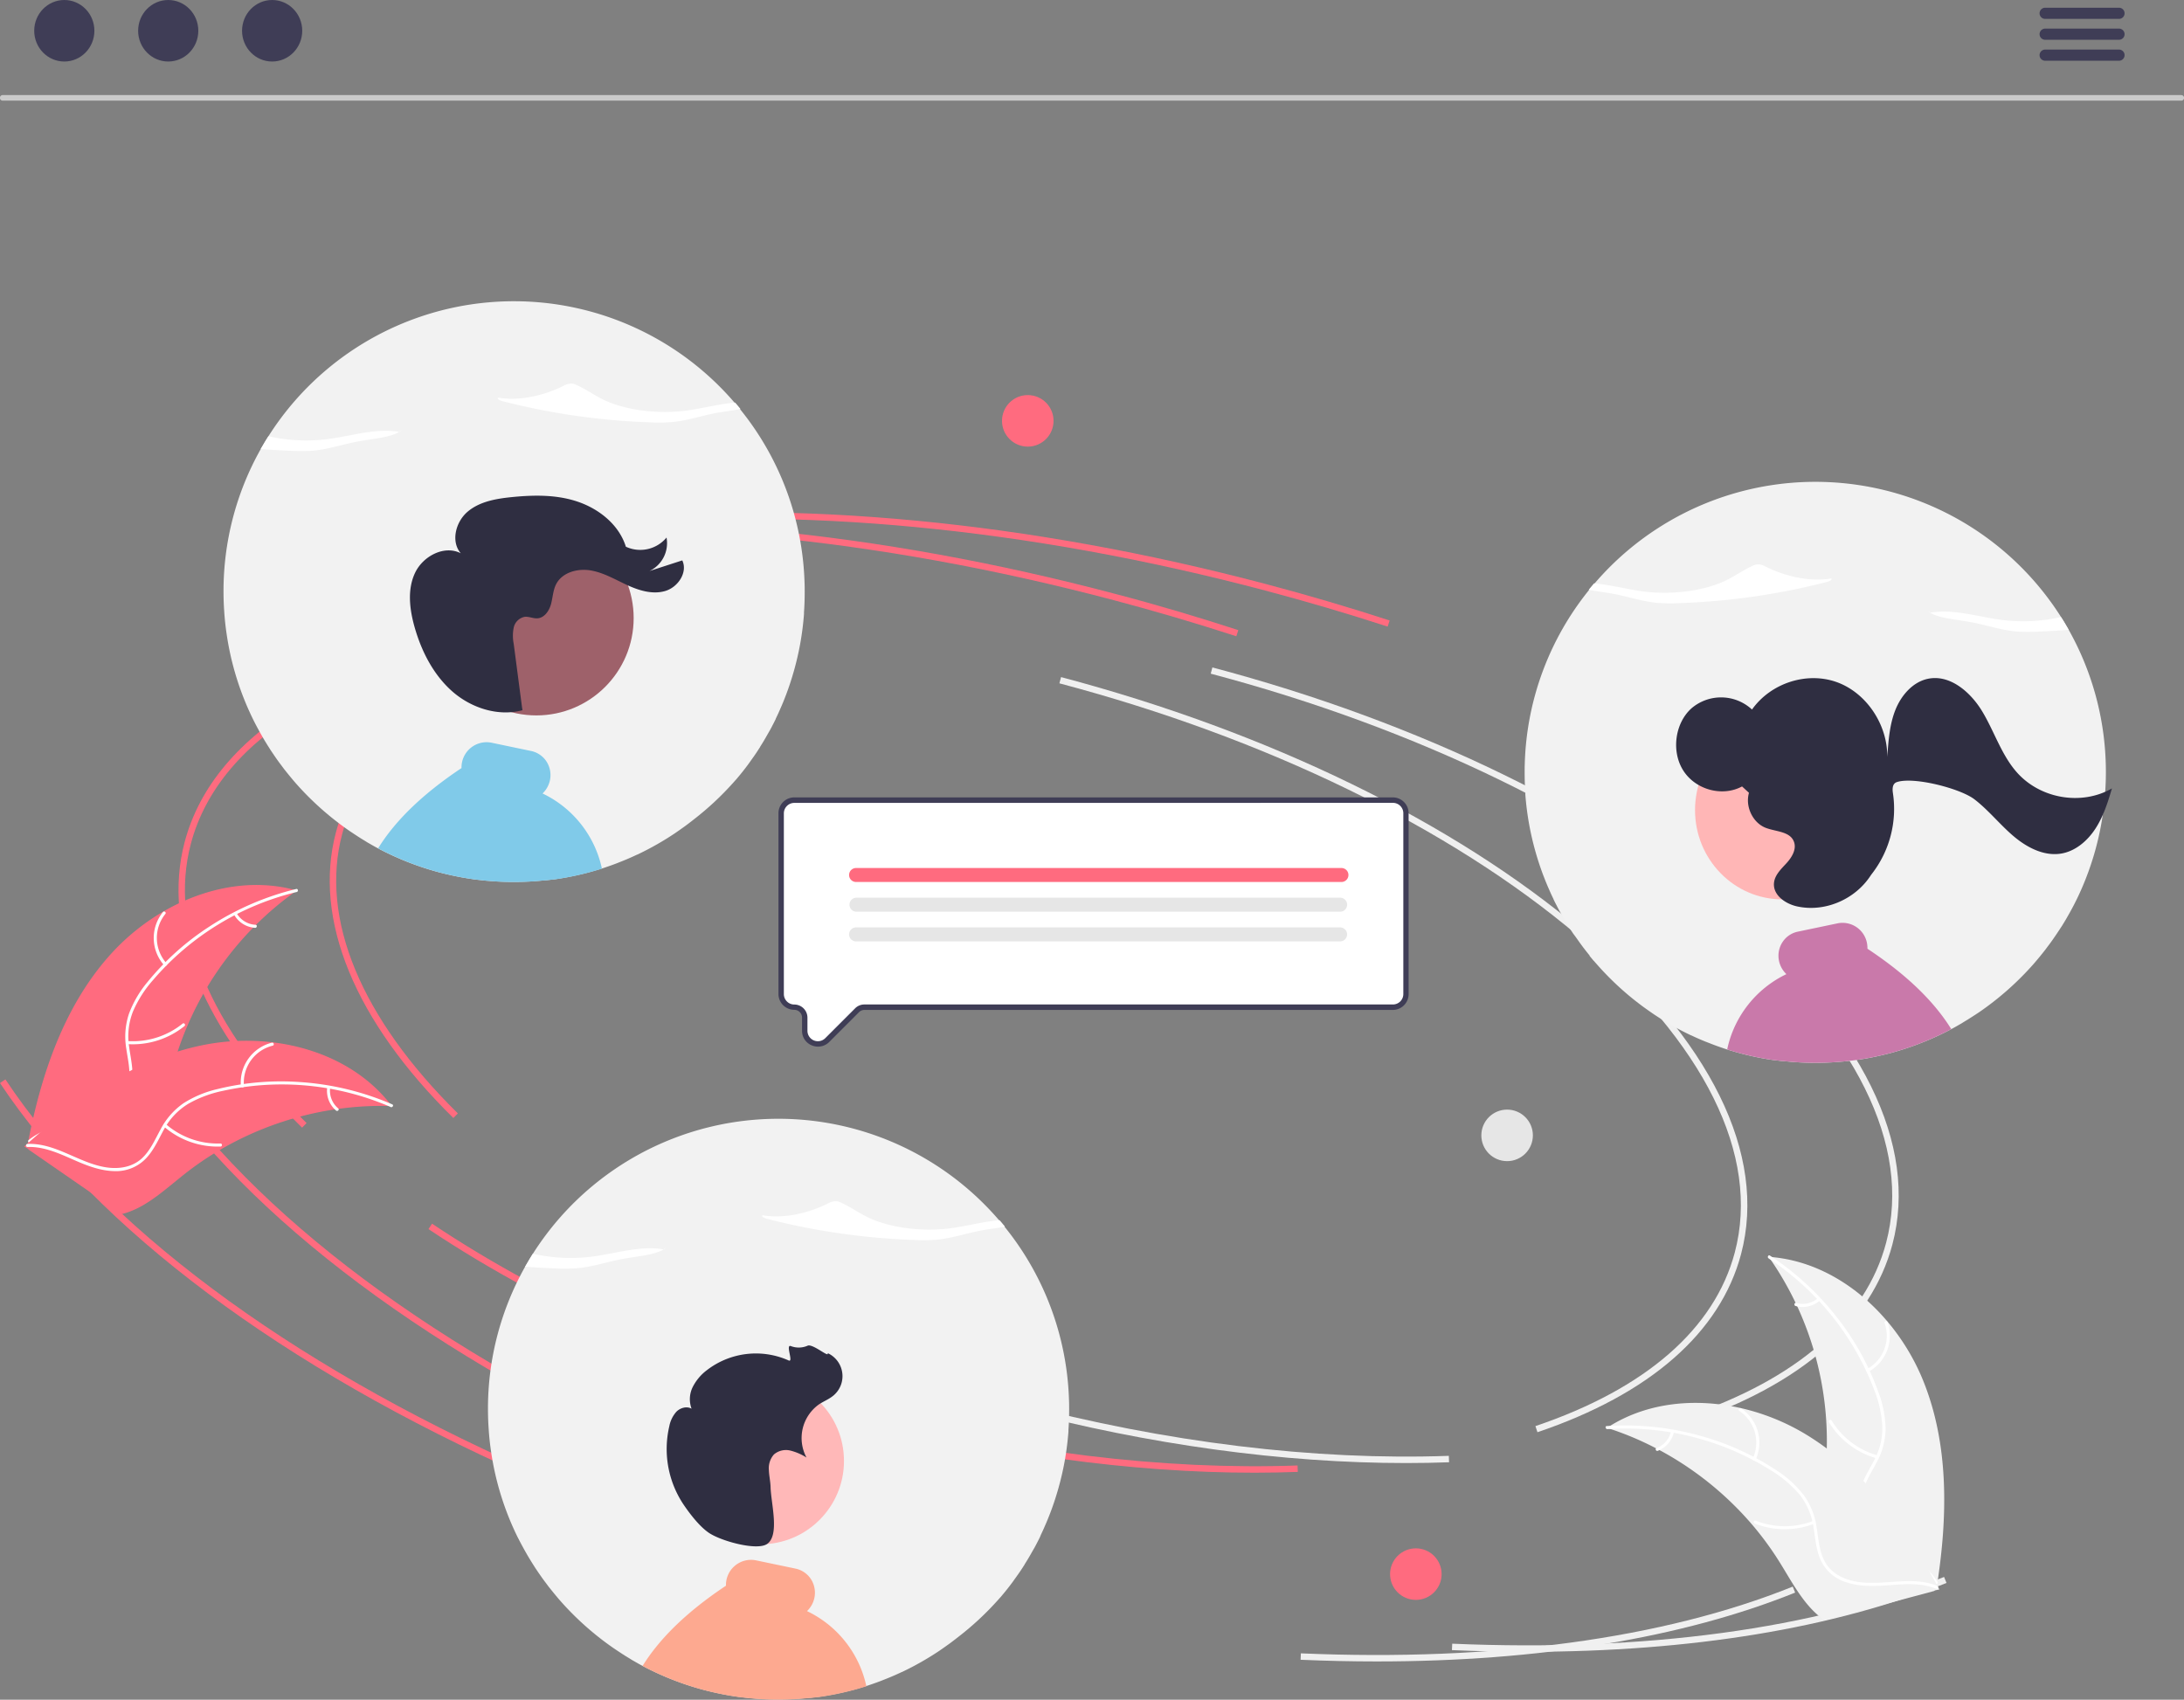 <svg id="Calque_1" data-name="Calque 1" xmlns="http://www.w3.org/2000/svg" viewBox="0 0 809.34 629.88"><rect x="0" y="0" width="809.34" height="629.88" fill="#808080" stroke="none"/><defs><style>.cls-1{fill:#ff6b7f;}.cls-2{fill:#f0f0f0;}.cls-3{fill:#fff;}.cls-4{fill:#f2f2f2;}.cls-5{fill:#e6e6e6;}.cls-6{fill:#fda990;}.cls-7{fill:#ffb8b8;}.cls-8{fill:#2f2e41;}.cls-9{fill:#cacaca;}.cls-10{fill:#3f3d56;}.cls-11{fill:#ffb6b6;}.cls-12{fill:#c979aa;}.cls-13{fill:#80cae9;}.cls-14{fill:#9e616a;}</style></defs><path class="cls-1" d="M168,414.31c-36.59-36-52.05-73.6-43.52-105.82,10.95-41.34,59.57-69.92,133.4-78.42l.27,2.37c-72.8,8.38-120.68,36.32-131.36,76.66-8.3,31.36,6.93,68.11,42.88,103.51Z"/><path class="cls-2" d="M521.07,542.18c-45.67,0-95.3-6.79-144.59-19.84-61-16.14-116.85-40.5-161.64-70.44l1.33-2c44.57,29.81,100.21,54,160.92,70.12C432,534.56,487.22,541.29,536.9,539.51l.09,2.38Q529.12,542.18,521.07,542.18Z"/><path class="cls-2" d="M625.84,527.17l-.77-2.26c40.85-13.81,66.39-36.06,73.88-64.34,9.52-35.95-11.16-77.66-58.22-117.46-47.3-40-115.51-73.2-192.06-93.46l.61-2.31c76.89,20.35,145.43,53.72,193,93.94,47.81,40.43,68.75,83,59,119.9C693.56,490.27,667.48,513.09,625.84,527.17Z"/><path class="cls-1" d="M250.79,543.17C161.05,503.38,91.9,451.74,56.08,397.78l2-1.32C93.65,450.05,162.43,501.38,251.76,541Z"/><path class="cls-2" d="M566.3,612.12q-13.89,0-28.25-.62l.11-2.38c71.43,3.09,134.46-5.46,182.27-24.73l.9,2.22C679.61,603.41,626.45,612.12,566.3,612.12Z"/><path class="cls-1" d="M514.23,232.21c-14.83-4.83-30.09-9.32-45.34-13.36-87.8-23.24-174.1-31.49-249.58-23.86l-.24-2.38c75.76-7.65,162.36.62,250.43,23.93,15.3,4.05,30.59,8.56,45.47,13.4Z"/><path class="cls-1" d="M111.94,417.89c-36.6-36-52-73.6-43.52-105.82,10.94-41.34,59.56-69.92,133.39-78.42l.28,2.37C129.28,244.4,81.4,272.34,70.73,312.68c-8.3,31.36,6.93,68.11,42.88,103.51Z"/><path class="cls-1" d="M465,545.76c-45.66,0-95.29-6.79-144.59-19.84-60.95-16.14-116.85-40.5-161.63-70.44l1.33-2c44.56,29.8,100.21,54.05,160.92,70.12,54.85,14.53,110.13,21.26,159.81,19.48l.09,2.38Q473,545.75,465,545.76Z"/><path class="cls-2" d="M569.75,530.75l-.76-2.26c40.84-13.81,66.39-36.06,73.88-64.34,9.51-35.95-11.16-77.66-58.22-117.46-47.3-40-115.51-73.2-192.06-93.46l.61-2.31c76.89,20.35,145.43,53.72,193,93.94,47.8,40.43,68.75,83,59,119.9C637.47,493.85,611.39,516.67,569.75,530.75Z"/><path class="cls-1" d="M194.71,546.75C105,507,35.82,455.32,0,401.36L2,400C37.56,453.63,106.35,505,195.67,544.57Z"/><path class="cls-2" d="M510.21,615.7q-13.87,0-28.24-.62l.1-2.38c71.44,3.09,134.46-5.46,182.28-24.73l.89,2.22C623.53,607,570.36,615.7,510.21,615.7Z"/><path class="cls-1" d="M458.15,235.79c-14.84-4.83-30.09-9.32-45.35-13.36C325,199.19,238.71,190.94,163.23,198.57l-.24-2.38c75.76-7.65,162.36.62,250.42,23.93,15.3,4,30.6,8.56,45.48,13.4Z"/><path class="cls-1" d="M40.68,354C57.83,334.74,85.18,323,110,330a118.69,118.69,0,0,0-46.32,67c-2.68,10.47-4.57,22.4-13.27,28.8-5.42,4-12.6,4.93-19.26,4s-13-3.5-19.18-6.06l-1.67.14C15.08,398.68,23.53,373.2,40.68,354Z"/><path class="cls-3" d="M109.9,330.57a101.4,101.4,0,0,0-53.21,32.65,43.38,43.38,0,0,0-7.37,11.53,25,25,0,0,0-1.48,13.11c.56,4.14,1.6,8.3,1.15,12.5a15.33,15.33,0,0,1-6.51,10.73c-4.35,3.18-9.59,4.61-14.76,5.82-5.74,1.35-11.72,2.67-16.4,6.48-.56.46-1.25-.44-.68-.91,8.14-6.63,19.45-5.78,28.46-10.6,4.2-2.25,7.75-5.78,8.61-10.62.76-4.24-.32-8.53-.92-12.72a26.72,26.72,0,0,1,1-12.86,40.2,40.2,0,0,1,6.89-11.78,98.75,98.75,0,0,1,22.92-20.53,103.62,103.62,0,0,1,32.19-13.93c.71-.17.84,1,.14,1.13Z"/><path class="cls-3" d="M60.84,357.74A15.22,15.22,0,0,1,60.38,338c.46-.57,1.36.12.9.69a14.1,14.1,0,0,0,.47,18.33C62.24,357.59,61.33,358.28,60.84,357.74Z"/><path class="cls-3" d="M47.28,385.8a29.35,29.35,0,0,0,20.39-6.46c.56-.46,1.25.45.68.91a30.47,30.47,0,0,1-21.23,6.67C46.39,386.87,46.55,385.75,47.28,385.8Z"/><path class="cls-3" d="M87.69,338.41a8.6,8.6,0,0,0,7,4.3c.73,0,.57,1.17-.16,1.13a9.66,9.66,0,0,1-7.7-4.74.59.59,0,0,1,.11-.8.57.57,0,0,1,.8.11Z"/><path class="cls-1" d="M145.17,409.86l-1.38,0a114.18,114.18,0,0,0-18.38,1.07c-.47.06-1,.12-1.41.2a119.59,119.59,0,0,0-41.6,14.49,114.64,114.64,0,0,0-14.59,9.93C61.45,440.59,55,446.6,47.51,449.2a20.06,20.06,0,0,1-2.37.7L10.58,426l-.16-.27L9,424.86l.68-.62.4-.36.25-.23.08-.07.23-.21q2-1.75,4-3.49h0C24.91,411.08,36,403.06,47.94,397l1.1-.55a110.08,110.08,0,0,1,16.77-6.76,96.76,96.76,0,0,1,9.62-2.44,81.78,81.78,0,0,1,25.46-1c16.92,2,33,9.43,43.49,22.58Z"/><path class="cls-3" d="M144.79,410.24a101.5,101.5,0,0,0-62.15-6,43.51,43.51,0,0,0-12.82,4.78,25.07,25.07,0,0,0-9.08,9.57c-2,3.64-3.71,7.6-6.61,10.67A15.34,15.34,0,0,1,42.48,434c-5.39-.09-10.43-2.1-15.29-4.24-5.4-2.38-11-4.93-17-4.71-.73,0-.73-1.1,0-1.13,10.49-.4,19,7.09,29.1,8.67,4.71.73,9.67,0,13.27-3.3,3.16-2.92,4.88-7,6.92-10.71A26.85,26.85,0,0,1,68,408.84a40.44,40.44,0,0,1,12.6-5.25A98.57,98.57,0,0,1,111.27,401a103.23,103.23,0,0,1,34.09,8.26c.67.29.09,1.27-.57,1Z"/><path class="cls-3" d="M89.26,402.4a15.23,15.23,0,0,1,11.49-16c.71-.17,1,.92.31,1.1A14.09,14.09,0,0,0,90.4,402.4C90.46,403.12,89.33,403.12,89.26,402.4Z"/><path class="cls-3" d="M61.54,416.64a29.33,29.33,0,0,0,20.16,7.12c.73,0,.73,1.11,0,1.13a30.43,30.43,0,0,1-21-7.45c-.56-.48.25-1.28.8-.8Z"/><path class="cls-3" d="M122.33,403.13a8.62,8.62,0,0,0,3,7.62c.56.47-.24,1.27-.8.8a9.62,9.62,0,0,1-3.29-8.42.57.57,0,1,1,1.13,0Z"/><path class="cls-4" d="M712.66,511.59c-9.68-23.87-31.51-44.1-57.22-45.83a118.73,118.73,0,0,1,21.09,78.73c-1,10.76-3.22,22.62,2.83,31.58,3.76,5.57,10.2,8.88,16.78,10.26s13.38,1.06,20.1.73l1.53.7C721.75,562.31,722.35,535.47,712.66,511.59Z"/><path class="cls-3" d="M655.33,466.29a101.41,101.41,0,0,1,39.15,48.63,43.75,43.75,0,0,1,3.06,13.34,25.06,25.06,0,0,1-3,12.84c-1.92,3.71-4.3,7.29-5.28,11.39a15.33,15.33,0,0,0,2.51,12.3c3,4.46,7.49,7.56,12,10.44,4.95,3.2,10.14,6.45,13.27,11.61.38.63,1.33,0,.95-.62-5.44-9-16.38-12-23.24-19.55-3.2-3.53-5.36-8-4.54-12.9.71-4.24,3.17-7.93,5.14-11.67a26.76,26.76,0,0,0,3.41-12.44,40.47,40.47,0,0,0-2.54-13.42,98.37,98.37,0,0,0-14.68-27,103.36,103.36,0,0,0-25.64-23.94c-.61-.4-1.11.62-.51,1Z"/><path class="cls-3" d="M692.4,508.36a15.21,15.21,0,0,0,7.07-18.4c-.24-.69-1.33-.34-1.08.35a14.09,14.09,0,0,1-6.61,17.1c-.64.35,0,1.3.62.95Z"/><path class="cls-3" d="M695.75,539.35a29.3,29.3,0,0,1-17-12.93c-.38-.62-1.33,0-1,.62a30.47,30.47,0,0,0,17.75,13.42c.7.2.93-.91.23-1.11Z"/><path class="cls-3" d="M673.62,481.14a8.62,8.62,0,0,1-8,1.71c-.7-.2-.92.91-.23,1.12a9.67,9.67,0,0,0,8.85-1.88.59.59,0,0,0,.17-.79.58.58,0,0,0-.79-.16Z"/><path class="cls-4" d="M595.47,529.11l1.31.44a113.11,113.11,0,0,1,16.94,7.18l1.27.66A119.77,119.77,0,0,1,649.3,565a116.31,116.31,0,0,1,10.4,14.26C664,586.2,668.08,594,674.22,599a19.92,19.92,0,0,0,2,1.45l40.58-10.87c.07-.07.16-.13.24-.2l1.64-.36-.44-.82-.25-.47a2.19,2.19,0,0,1-.16-.3l-.06-.1c0-.09-.1-.18-.14-.27-.85-1.54-1.72-3.09-2.59-4.63l0,0c-6.7-11.72-14.44-23-23.65-32.73-.28-.29-.56-.59-.85-.88a110.12,110.12,0,0,0-13.53-12,97.07,97.07,0,0,0-8.24-5.53,81.52,81.52,0,0,0-23.65-9.47c-16.61-3.79-34.25-2.22-48.55,6.64Z"/><path class="cls-3" d="M595.7,529.6a101.47,101.47,0,0,1,60.53,15.26,43.65,43.65,0,0,1,10.48,8.81A25.13,25.13,0,0,1,672,565.74c.7,4.11.94,8.4,2.64,12.27a15.31,15.31,0,0,0,9.41,8.3c5.1,1.74,10.53,1.53,15.82,1.15,5.88-.43,12-1,17.59,1.28.68.27,1.06-.8.38-1.07-9.75-3.9-20.29.29-30.32-1.62-4.69-.89-9.13-3.2-11.4-7.56-2-3.82-2.24-8.24-2.92-12.41a26.65,26.65,0,0,0-4.76-12,40.42,40.42,0,0,0-10.11-9.19,98.66,98.66,0,0,0-28-12.74,103.2,103.2,0,0,0-34.88-3.67c-.73,0-.51,1.16.21,1.11Z"/><path class="cls-3" d="M650.63,540.87a15.22,15.22,0,0,0-5.44-18.94c-.61-.41-1.27.52-.65.93a14.09,14.09,0,0,1,5,17.63c-.31.67.76,1,1.07.38Z"/><path class="cls-3" d="M672,563.61a29.33,29.33,0,0,1-21.38-.08c-.68-.26-1.06.8-.38,1.07a30.52,30.52,0,0,0,22.25,0c.68-.26.19-1.29-.49-1Z"/><path class="cls-3" d="M619.24,530.45a8.61,8.61,0,0,1-5.35,6.18c-.69.26-.2,1.28.48,1a9.67,9.67,0,0,0,5.94-6.83.59.59,0,0,0-.35-.72.56.56,0,0,0-.72.34Z"/><circle class="cls-1" cx="524.68" cy="583.34" r="9.55"/><circle class="cls-5" cx="558.5" cy="420.75" r="9.55"/><circle class="cls-1" cx="380.87" cy="155.96" r="9.55"/><path class="cls-4" d="M180.83,522.15c0,2.43.08,4.86.25,7.27.18,2.88.49,5.74.91,8.58a106.86,106.86,0,0,0,8,27.73l.6,1.32.3.66c.1.22.21.44.31.65s.27.57.41.85.34.7.52,1c0,0,0,.09.07.14.15.3.29.59.45.89a1.18,1.18,0,0,0,.1.19l.53,1,.59,1.09c.48.89,1,1.77,1.49,2.65.15.26.3.52.46.78s.28.48.43.72l.3.49.49.8,1.12,1.77h0c.17.27.35.54.53.8h0c.53.8,1.08,1.6,1.63,2.39h0c.44.64.9,1.26,1.35,1.88h0l.89,1.18.74,1,.16.2h0l.21.26q1.59,2,3.28,4l.18.21c.06.07.13.14.19.22l.29.33.29.33a108.63,108.63,0,0,0,19.83,17.49c1,.67,2,1.32,2.95,1.95l.75.47.22.15.41.25.4.24c.53.33,1.07.65,1.61,1l.41.24.41.23h0q1,.58,2,1.14c.37.2.75.41,1.13.6.86.47,1.73.92,2.6,1.35l.94.46.78.37.22.11.65.3.71.33.8.35c1,.45,2,.88,3,1.29a107.41,107.41,0,0,0,11.08,3.84l.53.15q2.42.68,4.86,1.23c2.85.66,5.72,1.2,8.63,1.62h0l1,.15h.11l1.15.15h.08l1.09.13,1.17.12.9.09h.08l.81.07h0l.7.06c2.79.22,5.59.32,8.43.32,3.07,0,6.12-.12,9.13-.38h0l1.93-.18.5-.05h.1l.16,0h.08l.67-.07.75-.09.75-.1.17,0,.54-.08.26,0,.53-.08h0a106,106,0,0,0,16.2-3.65l.84-.26h0l.25-.08c.75-.24,1.49-.49,2.23-.75,1-.34,2-.71,3-1.09l.81-.32,1.63-.65c.92-.37,1.84-.76,2.75-1.16s1.69-.76,2.53-1.16c0,0,.05,0,.07,0l.56-.27h0a108.48,108.48,0,0,0,13.29-7.59q2-1.37,4-2.82c1.06-.79,2.1-1.59,3.14-2.41A109,109,0,0,0,369.77,593h0c.31-.34.6-.69.9-1l.13-.14.56-.67h0c.25-.29.5-.59.74-.89l.16-.19h0l.59-.73.29-.36h0c.59-.74,1.16-1.48,1.73-2.24l.46-.62c.72-1,1.42-2,2.1-2.95h0l.77-1.12.75-1.14.76-1.19,0-.06c.25-.38.5-.78.74-1.17l.57-.94c.12-.21.25-.42.37-.64l.13-.21.84-1.47c.33-.57.65-1.15,1-1.73.12-.24.25-.48.38-.72.05-.08.09-.16.13-.24.15-.28.3-.57.44-.86l.45-.86.43-.86.32-.66a.05.05,0,0,1,0-.05c0-.11.1-.21.14-.31l0-.05c.11-.22.21-.45.32-.67s.27-.59.41-.88.19-.41.28-.62.27-.58.39-.88.27-.6.4-.91c0-.08.07-.16.1-.23s.12-.28.18-.42c.16-.37.32-.75.47-1.12s.35-.85.51-1.27.31-.79.46-1.19l.06-.14a109.2,109.2,0,0,0,5.28-18.93h0q1-5.53,1.43-11.14c0-.21,0-.41,0-.61.18-2.53.26-5.07.26-7.62,0-1.13,0-2.25-.05-3.37a107.2,107.2,0,0,0-23.78-64.2l-1-1.2c-.33-.4-.67-.79-1-1.18a107.75,107.75,0,0,0-173,12.43c-.49.78-1,1.57-1.45,2.36s-.94,1.6-1.4,2.41A107.21,107.21,0,0,0,180.83,522.15Z"/><path class="cls-3" d="M284.28,451.68a253.34,253.34,0,0,0,54.15,7.81,65.67,65.67,0,0,0,8.3-.05c6.07-.51,11.27-2.42,17-3.46,2.79-.5,5.89-.87,8.69-1.41-.65-.8-1.31-1.59-2-2.38-6,.51-12.17,2.18-18.29,3-10.39,1.32-22-.15-29.92-3.79-3.82-1.77-6.75-4-10.56-5.74a4.85,4.85,0,0,0-1.66-.51,5.84,5.84,0,0,0-3.13.81c-6.39,3.23-15.67,5.85-24.28,4.41C282,450.83,283.23,451.4,284.28,451.68Z"/><path class="cls-3" d="M246.17,463l-.24,0a5.66,5.66,0,0,0,.93-.7Z"/><path class="cls-3" d="M194.61,469.4q5.38.44,10.85.64a69.48,69.48,0,0,0,8.29-.05c6.07-.52,11.27-2.42,17.06-3.46,5.31-1,11.75-1.42,15.12-3.53-8.7-1.51-17.73,1.56-26.71,2.7a63.69,63.69,0,0,1-21.76-1.08Q196,467,194.61,469.4Z"/><path class="cls-6" d="M238.13,617.36c.86.47,1.73.92,2.6,1.35l.94.46.78.37.22.11.65.3.71.33.8.35c1,.45,2,.88,3,1.29a107.41,107.41,0,0,0,11.08,3.84l.53.15q2.42.68,4.86,1.23c2.85.66,5.72,1.2,8.63,1.62h0l1,.15h.11l1.15.15h.08l1.09.13,1.17.12.9.09h.08l.81.07h0l.7.06c2.79.22,5.59.32,8.43.32,3.07,0,6.12-.12,9.13-.38h0l1.93-.18.5-.05h.1l.16,0h.08l.67-.07.75-.09.75-.1.17,0,.54-.08.26,0,.53-.08h0a106,106,0,0,0,16.2-3.65l.84-.26a40.18,40.18,0,0,0-22-27.86,9.61,9.61,0,0,0,2.73-4.86,9.32,9.32,0,0,0-1.28-7,9,9,0,0,0-5.66-3.88l-14.82-3.1a9.3,9.3,0,0,0-11,9.42C254.89,597.05,244.62,606.9,238.13,617.36Z"/><circle class="cls-7" cx="281.88" cy="541.4" r="30.88"/><path class="cls-8" d="M262.64,568c-3.29-2.25-6.66-6.57-8.9-9.81a37,37,0,0,1-5.72-29.6,11.29,11.29,0,0,1,2.65-5.45c1.46-1.44,3.83-2.12,5.61-1.1a10.13,10.13,0,0,1,.41-8,17.83,17.83,0,0,1,5.28-6.29,29.73,29.73,0,0,1,30.28-3.59c1.93.9-1.24-6,.78-5.34a8.19,8.19,0,0,0,6.21-.11c1.9-.95,8.19,4.72,7.47,2.73a9.38,9.38,0,0,1,4.66,12.41,9.48,9.48,0,0,1-2.49,3.29c-1.6,1.35-3.59,2.12-5.33,3.26a15.3,15.3,0,0,0-4.68,19.74,20.28,20.28,0,0,0-6-2.59A6.87,6.87,0,0,0,286.8,539a7.71,7.71,0,0,0-1.87,5.81c.07,2.1.57,4.16.63,6.26.16,6.15,3.46,17.84-1.31,21.11C280.49,574.76,267.13,571.09,262.64,568Z"/><path class="cls-9" d="M808.33,37.3H1a1,1,0,0,1,0-2.07H808.33a1,1,0,0,1,0,2.07Z"/><ellipse class="cls-10" cx="23.83" cy="11.4" rx="11.15" ry="11.4"/><ellipse class="cls-10" cx="62.34" cy="11.4" rx="11.15" ry="11.4"/><ellipse class="cls-10" cx="100.85" cy="11.4" rx="11.15" ry="11.4"/><path class="cls-10" d="M785.25,7H757.89a2.07,2.07,0,0,1,0-4.14h27.36a2.07,2.07,0,0,1,0,4.14Z"/><path class="cls-10" d="M785.25,14.74H757.89a2.07,2.07,0,0,1,0-4.14h27.36a2.07,2.07,0,0,1,0,4.14Z"/><path class="cls-10" d="M785.25,22.51H757.89a2.07,2.07,0,0,1,0-4.14h27.36a2.07,2.07,0,0,1,0,4.14Z"/><path class="cls-3" d="M303.11,386.86a5.11,5.11,0,0,1-1.89-.39,4.78,4.78,0,0,1-3-4.49v-4.89a3.89,3.89,0,0,0-3.87-3.87,4.87,4.87,0,0,1-4.87-4.86v-67a4.87,4.87,0,0,1,4.87-4.86H516.18A4.87,4.87,0,0,1,521,301.4v67a4.87,4.87,0,0,1-4.86,4.86H320.32a3.83,3.83,0,0,0-2.73,1.14l-11.07,11.06A4.82,4.82,0,0,1,303.11,386.86Z"/><path class="cls-10" d="M303.11,387.86a5.9,5.9,0,0,1-2.27-.46,5.77,5.77,0,0,1-3.62-5.42v-4.89a2.89,2.89,0,0,0-2.87-2.87,5.87,5.87,0,0,1-5.87-5.86v-67a5.87,5.87,0,0,1,5.87-5.86H516.18A5.86,5.86,0,0,1,522,301.4v67a5.86,5.86,0,0,1-5.86,5.86H320.32a2.87,2.87,0,0,0-2,.84l-11.06,11.07A5.83,5.83,0,0,1,303.11,387.86Zm-8.76-90.32a3.88,3.88,0,0,0-3.87,3.86v67a3.88,3.88,0,0,0,3.87,3.86,4.88,4.88,0,0,1,4.87,4.87V382a3.87,3.87,0,0,0,6.6,2.73l11.06-11.06a4.83,4.83,0,0,1,3.44-1.43H516.18a3.86,3.86,0,0,0,3.86-3.86v-67a3.86,3.86,0,0,0-3.86-3.86Z"/><path class="cls-1" d="M497.11,326.85H317.24a2.59,2.59,0,0,1,0-5.18H497.11a2.59,2.59,0,1,1,0,5.18Z"/><path class="cls-5" d="M496.78,337.86H317.24a2.6,2.6,0,0,1,0-5.19H496.78a2.6,2.6,0,0,1,0,5.19Z"/><path class="cls-5" d="M496.61,348.86H317.24a2.59,2.59,0,0,1,0-5.18H496.61a2.59,2.59,0,1,1,0,5.18Z"/><path class="cls-4" d="M780.39,286.15c0,2.43-.08,4.86-.25,7.27-.18,2.88-.49,5.74-.91,8.58a107.65,107.65,0,0,1-8,27.73l-.6,1.32-.3.66c-.1.22-.21.44-.31.65s-.27.57-.41.85-.34.7-.52,1.05l-.07.14c-.15.3-.29.59-.45.89,0,.06-.07.12-.1.19l-.53,1-.59,1.09c-.48.89-1,1.77-1.49,2.65-.15.26-.3.52-.46.78s-.28.48-.43.72l-.3.49-.49.8L763,344.81h0c-.17.27-.35.54-.53.8h0c-.53.8-1.08,1.6-1.63,2.39h0c-.44.64-.9,1.26-1.35,1.88h0l-.89,1.18-.74,1-.16.2h0l-.21.26c-1.06,1.36-2.16,2.69-3.28,4l-.18.21c-.06.07-.13.14-.19.22l-.29.33-.29.33a109.67,109.67,0,0,1-19.83,17.49c-1,.67-2,1.32-3,1.95l-.75.47-.22.15-.41.25-.4.24c-.53.33-1.07.65-1.61,1l-.41.24-.41.23h0q-1,.58-2,1.14c-.37.2-.75.41-1.13.6-.86.47-1.73.92-2.6,1.35l-.94.46-.78.37-.22.11-.65.3-.71.33-.8.35c-1,.45-2,.88-3,1.29a108.24,108.24,0,0,1-11.08,3.84l-.53.15q-2.41.68-4.86,1.23-4.27,1-8.63,1.62h0l-1,.15h-.11l-1.15.15h-.08l-1.09.13-1.17.12-.9.09h-.08l-.81.07h0l-.7.06c-2.79.22-5.59.32-8.43.32-3.07,0-6.12-.12-9.13-.38h0l-1.93-.18-.5-.05H661l-.16,0h-.08l-.67-.07-.75-.09-.75-.1-.17,0-.54-.08-.26,0-.53-.08h0a105.44,105.44,0,0,1-16.2-3.65l-.84-.26h0l-.25-.08c-.75-.24-1.49-.49-2.23-.75-1-.34-2-.71-3-1.09l-.81-.32L632,386c-.92-.37-1.84-.76-2.75-1.16s-1.69-.76-2.53-1.16c0,0-.05,0-.07,0l-.56-.27h0a107,107,0,0,1-13.29-7.59q-2-1.37-4-2.82c-1.06-.79-2.1-1.59-3.14-2.41A108.32,108.32,0,0,1,591.45,357h0c-.31-.34-.6-.69-.9-1l-.13-.14-.56-.67h0c-.25-.29-.5-.59-.74-.89L589,354h0l-.59-.73-.29-.36h0c-.59-.74-1.16-1.48-1.73-2.24l-.46-.62c-.72-1-1.42-2-2.1-2.95h0L583,346l-.75-1.14-.76-1.19,0-.06c-.25-.38-.5-.78-.74-1.17l-.57-.94c-.12-.21-.25-.42-.37-.64a1.2,1.2,0,0,1-.13-.21l-.84-1.47c-.33-.57-.65-1.15-1-1.73-.12-.24-.25-.48-.38-.72-.05-.08-.09-.16-.13-.24-.15-.28-.3-.57-.44-.86l-.45-.86c-.14-.28-.29-.57-.43-.86l-.32-.66,0-.05c0-.11-.1-.21-.14-.31a.09.09,0,0,1,0,0c-.11-.22-.21-.45-.32-.67s-.27-.59-.41-.88-.19-.41-.28-.62-.27-.58-.39-.88-.27-.6-.4-.91a1.46,1.46,0,0,1-.1-.23c-.07-.14-.12-.28-.18-.42-.16-.37-.32-.75-.47-1.12s-.35-.85-.51-1.27-.31-.79-.46-1.19l-.06-.14a108.32,108.32,0,0,1-5.28-18.93h0a107.36,107.36,0,0,1-1.43-11.14c0-.21,0-.41,0-.61-.18-2.53-.26-5.07-.26-7.62,0-1.13,0-2.25.05-3.37a107.14,107.14,0,0,1,23.78-64.2l1-1.2c.33-.4.67-.79,1-1.18a107.75,107.75,0,0,1,173,12.43c.49.78,1,1.57,1.45,2.36s.94,1.6,1.4,2.41A107.42,107.42,0,0,1,780.39,286.15Z"/><path class="cls-3" d="M676.93,215.68a253.34,253.34,0,0,1-54.15,7.81,65.68,65.68,0,0,1-8.3-.05c-6.07-.51-11.26-2.42-17.05-3.46-2.79-.5-5.89-.87-8.69-1.41.65-.8,1.31-1.59,2-2.38,6,.51,12.18,2.18,18.29,3,10.4,1.32,22-.15,29.92-3.79,3.82-1.77,6.75-4,10.56-5.74a4.85,4.85,0,0,1,1.66-.51,5.84,5.84,0,0,1,3.13.81c6.39,3.23,15.67,5.85,24.28,4.41C679.2,214.83,678,215.4,676.93,215.68Z"/><path class="cls-3" d="M715,227l.24,0a5.66,5.66,0,0,1-.93-.7Z"/><path class="cls-3" d="M766.6,233.4q-5.39.43-10.85.64a69.48,69.48,0,0,1-8.29,0c-6.07-.52-11.27-2.42-17.06-3.46-5.3-1-11.75-1.42-15.12-3.53,8.71-1.51,17.73,1.56,26.71,2.7a63.69,63.69,0,0,0,21.76-1.08C764.74,230.19,765.7,231.78,766.6,233.4Z"/><ellipse class="cls-11" cx="660.5" cy="300.21" rx="32.36" ry="33.08"/><path class="cls-12" d="M723.09,381.36c-.86.47-1.73.92-2.6,1.35l-.94.46-.78.37-.22.11-.65.3-.71.33-.8.35c-1,.45-2,.88-3,1.29a108.24,108.24,0,0,1-11.08,3.84l-.53.15q-2.41.68-4.86,1.23-4.27,1-8.63,1.62h0l-1,.15h-.11l-1.15.15h-.08l-1.09.13-1.17.12-.9.09h-.08l-.81.07h0l-.7.06c-2.79.22-5.59.32-8.43.32-3.07,0-6.12-.12-9.13-.38h0l-1.93-.18-.5-.05H661l-.16,0h-.08l-.67-.07-.75-.09-.75-.1-.17,0-.54-.08-.26,0-.53-.08h0a105.44,105.44,0,0,1-16.2-3.65l-.84-.26A40.13,40.13,0,0,1,662,361a9.47,9.47,0,0,1-2.73-4.86,9.23,9.23,0,0,1,1.28-7,8.9,8.9,0,0,1,5.66-3.88l14.82-3.1a9.22,9.22,0,0,1,10.8,7.2,10.31,10.31,0,0,1,.2,2.22C706.33,361.05,716.6,370.9,723.09,381.36Z"/><path class="cls-8" d="M747.09,285.86c-5.5-6.41-8.12-14.92-12.51-22.21s-12.05-13.8-20.14-12.1c-5.57,1.16-9.88,6.08-12.06,11.56s-2.58,11.53-3,17.45c.14-12.17-7.88-24-18.93-27.85s-24.26.45-31.2,10.23a16.86,16.86,0,0,0-22.4-.47c-6.21,5.54-7.58,16.11-3,23.18s14.45,9.72,21.71,5.79l2.57,2.36c-1.45,5.05,1.35,11,6.06,12.92,3.82,1.54,9.2,1.28,10.63,5.29,1,2.8-.86,5.78-2.85,7.94s-4.34,4.37-4.58,7.34c-.36,4.49,4.28,7.64,8.5,8.59,10.17,2.28,21.46-2.43,27.32-11.41.11-.17.24-.34.37-.52a39.28,39.28,0,0,0,7.9-30c-.33-2.07,0-3.62,1.43-4.11,6.19-2.12,23.51,2.34,28.75,6.36s9.44,9.36,14.49,13.65,11.48,7.6,17.9,6.43c5.13-.94,9.5-4.66,12.44-9.16s4.63-9.74,6.14-14.95C771.29,298.7,755.75,296,747.09,285.86Z"/><path class="cls-4" d="M82.83,219.15c0,2.43.08,4.86.25,7.27.18,2.88.49,5.74.91,8.58a106.86,106.86,0,0,0,8,27.73l.6,1.32.3.66c.1.22.21.44.31.65s.27.57.41.85.34.7.52,1.05c0,0,0,.09.07.14.15.3.29.59.45.89a1.18,1.18,0,0,0,.1.19l.53,1,.59,1.09c.48.89,1,1.77,1.49,2.65.15.26.3.52.46.78s.28.48.43.72l.3.49.49.8,1.12,1.77h0c.17.27.35.54.53.8h0c.53.8,1.08,1.6,1.63,2.39h0c.44.64.9,1.26,1.35,1.88h0l.89,1.18.74,1,.16.2h0l.21.26q1.59,2,3.28,4l.18.21c.06.07.13.14.19.22l.29.33.29.33a109,109,0,0,0,19.83,17.49c1,.67,2,1.32,2.95,1.95l.75.47.22.15.41.25.4.24c.53.33,1.07.65,1.61,1l.41.24.41.23h0q1,.58,2,1.14c.37.2.75.41,1.13.6.86.47,1.73.92,2.6,1.35l.94.46.78.37.22.11.65.3.71.33.8.35c1,.45,2,.88,3,1.29a107.41,107.41,0,0,0,11.08,3.84l.53.15q2.41.68,4.86,1.23c2.85.66,5.72,1.2,8.63,1.62h0l1,.15h.11l1.15.15h.08l1.09.13,1.17.12.9.09h.08l.81.07h0l.7.06c2.79.22,5.59.32,8.43.32,3.07,0,6.12-.12,9.13-.38h0l1.93-.18.5-.05h.1l.16,0h.08l.67-.07.75-.09.75-.1.17,0,.54-.08.26,0,.53-.08h0a106,106,0,0,0,16.2-3.65l.84-.26h0l.25-.08c.75-.24,1.49-.49,2.23-.75,1-.34,2-.71,3-1.09l.81-.32,1.63-.65c.92-.37,1.84-.76,2.75-1.16s1.69-.76,2.53-1.16c0,0,0,0,.07,0l.56-.27h0a108.48,108.48,0,0,0,13.29-7.59q2-1.37,4-2.82c1.06-.79,2.1-1.59,3.14-2.41A109,109,0,0,0,271.77,290h0c.31-.34.6-.69.9-1l.13-.14.56-.67h0c.25-.29.5-.59.74-.89l.16-.19h0l.59-.73.29-.36h0c.59-.74,1.16-1.48,1.73-2.24l.46-.62c.72-1,1.42-2,2.1-2.95h0l.77-1.12.75-1.14.76-1.19,0-.06c.25-.38.5-.78.74-1.17l.57-.94c.12-.21.25-.42.37-.64l.13-.21.84-1.47c.33-.57.65-1.15,1-1.73.12-.24.25-.48.38-.72.05-.08.09-.16.13-.24.15-.28.3-.57.44-.86l.45-.86.43-.86.32-.66a.05.05,0,0,1,0-.05c0-.11.1-.21.14-.31l0,0c.11-.22.21-.45.32-.67s.27-.59.41-.88.19-.41.28-.62.27-.58.39-.88.27-.6.4-.91c0-.08.07-.16.1-.23s.12-.28.18-.42c.16-.37.32-.75.47-1.12s.35-.85.51-1.27.31-.79.46-1.19l.06-.14a109.2,109.2,0,0,0,5.28-18.93h0q1-5.53,1.43-11.14c0-.21,0-.41,0-.61.18-2.53.26-5.07.26-7.62,0-1.13,0-2.25-.05-3.37a107.2,107.2,0,0,0-23.78-64.2l-1-1.2c-.33-.4-.67-.79-1-1.18a107.73,107.73,0,0,0-173,12.43c-.49.78-1,1.57-1.45,2.36s-.94,1.6-1.4,2.41A107.21,107.21,0,0,0,82.83,219.15Z"/><path class="cls-3" d="M186.28,148.68a253.34,253.34,0,0,0,54.15,7.81,65.67,65.67,0,0,0,8.3-.05c6.07-.51,11.27-2.42,17-3.46,2.79-.5,5.89-.87,8.69-1.41-.65-.8-1.31-1.59-2-2.38-6,.51-12.17,2.18-18.29,3-10.39,1.32-22-.15-29.92-3.79-3.82-1.77-6.75-4-10.56-5.74a4.85,4.85,0,0,0-1.66-.51,5.84,5.84,0,0,0-3.13.81c-6.39,3.23-15.67,5.85-24.28,4.41C184,147.83,185.23,148.4,186.28,148.68Z"/><path class="cls-3" d="M148.17,160l-.24,0a5.66,5.66,0,0,0,.93-.7Z"/><path class="cls-3" d="M96.61,166.4q5.39.43,10.85.64a69.48,69.48,0,0,0,8.29,0c6.07-.52,11.27-2.42,17.06-3.46,5.31-1,11.75-1.42,15.12-3.53-8.7-1.51-17.73,1.56-26.71,2.7a63.69,63.69,0,0,1-21.76-1.08Q98,164,96.61,166.4Z"/><path class="cls-13" d="M140.13,314.36c.86.47,1.73.92,2.6,1.35l.94.46.78.37.22.11.65.3.71.33.8.35c1,.45,2,.88,3,1.29a107.41,107.41,0,0,0,11.08,3.84l.53.15q2.41.68,4.86,1.23c2.85.66,5.72,1.2,8.63,1.62h0l1,.15h.11l1.15.15h.08l1.09.13,1.17.12.9.09h.08l.81.07h0l.7.06c2.79.22,5.59.32,8.43.32,3.07,0,6.12-.12,9.13-.38h0l1.93-.18.5-.05h.1l.16,0h.08l.67-.07.75-.09.75-.1.17,0,.54-.08.26,0,.53-.08h0a106,106,0,0,0,16.2-3.65l.84-.26a40.18,40.18,0,0,0-22-27.86,9.61,9.61,0,0,0,2.73-4.86,9.32,9.32,0,0,0-1.28-7,9,9,0,0,0-5.66-3.88l-14.82-3.1a9.3,9.3,0,0,0-11,9.42C156.89,294.05,146.62,303.9,140.13,314.36Z"/><circle class="cls-14" cx="198.75" cy="229.05" r="36.07"/><path class="cls-8" d="M193.63,263.19c-9,2.44-19-.8-26-6.95s-11.45-14.87-14-23.87c-1.86-6.59-2.75-13.91.19-20.1s10.84-10.37,16.93-7.24c-3.76-4.38-1.88-11.63,2.51-15.38s10.43-4.82,16.17-5.41c8.34-.85,16.95-1,24.88,1.75s15.14,8.61,17.62,16.61A12.64,12.64,0,0,0,247,199.2a11.44,11.44,0,0,1-6.31,12.41l12.15-3.94c2.09,4.43-1.57,9.9-6.25,11.32s-9.74-.13-14.19-2.18-8.75-4.63-13.58-5.43-10.5.75-12.73,5.11c-1.17,2.28-1.23,4.95-1.91,7.42s-2.4,5-4.95,5.23c-1.62.13-3.2-.73-4.81-.55a5.16,5.16,0,0,0-4.05,4,15.24,15.24,0,0,0,0,6l3.09,23.6Z"/></svg>